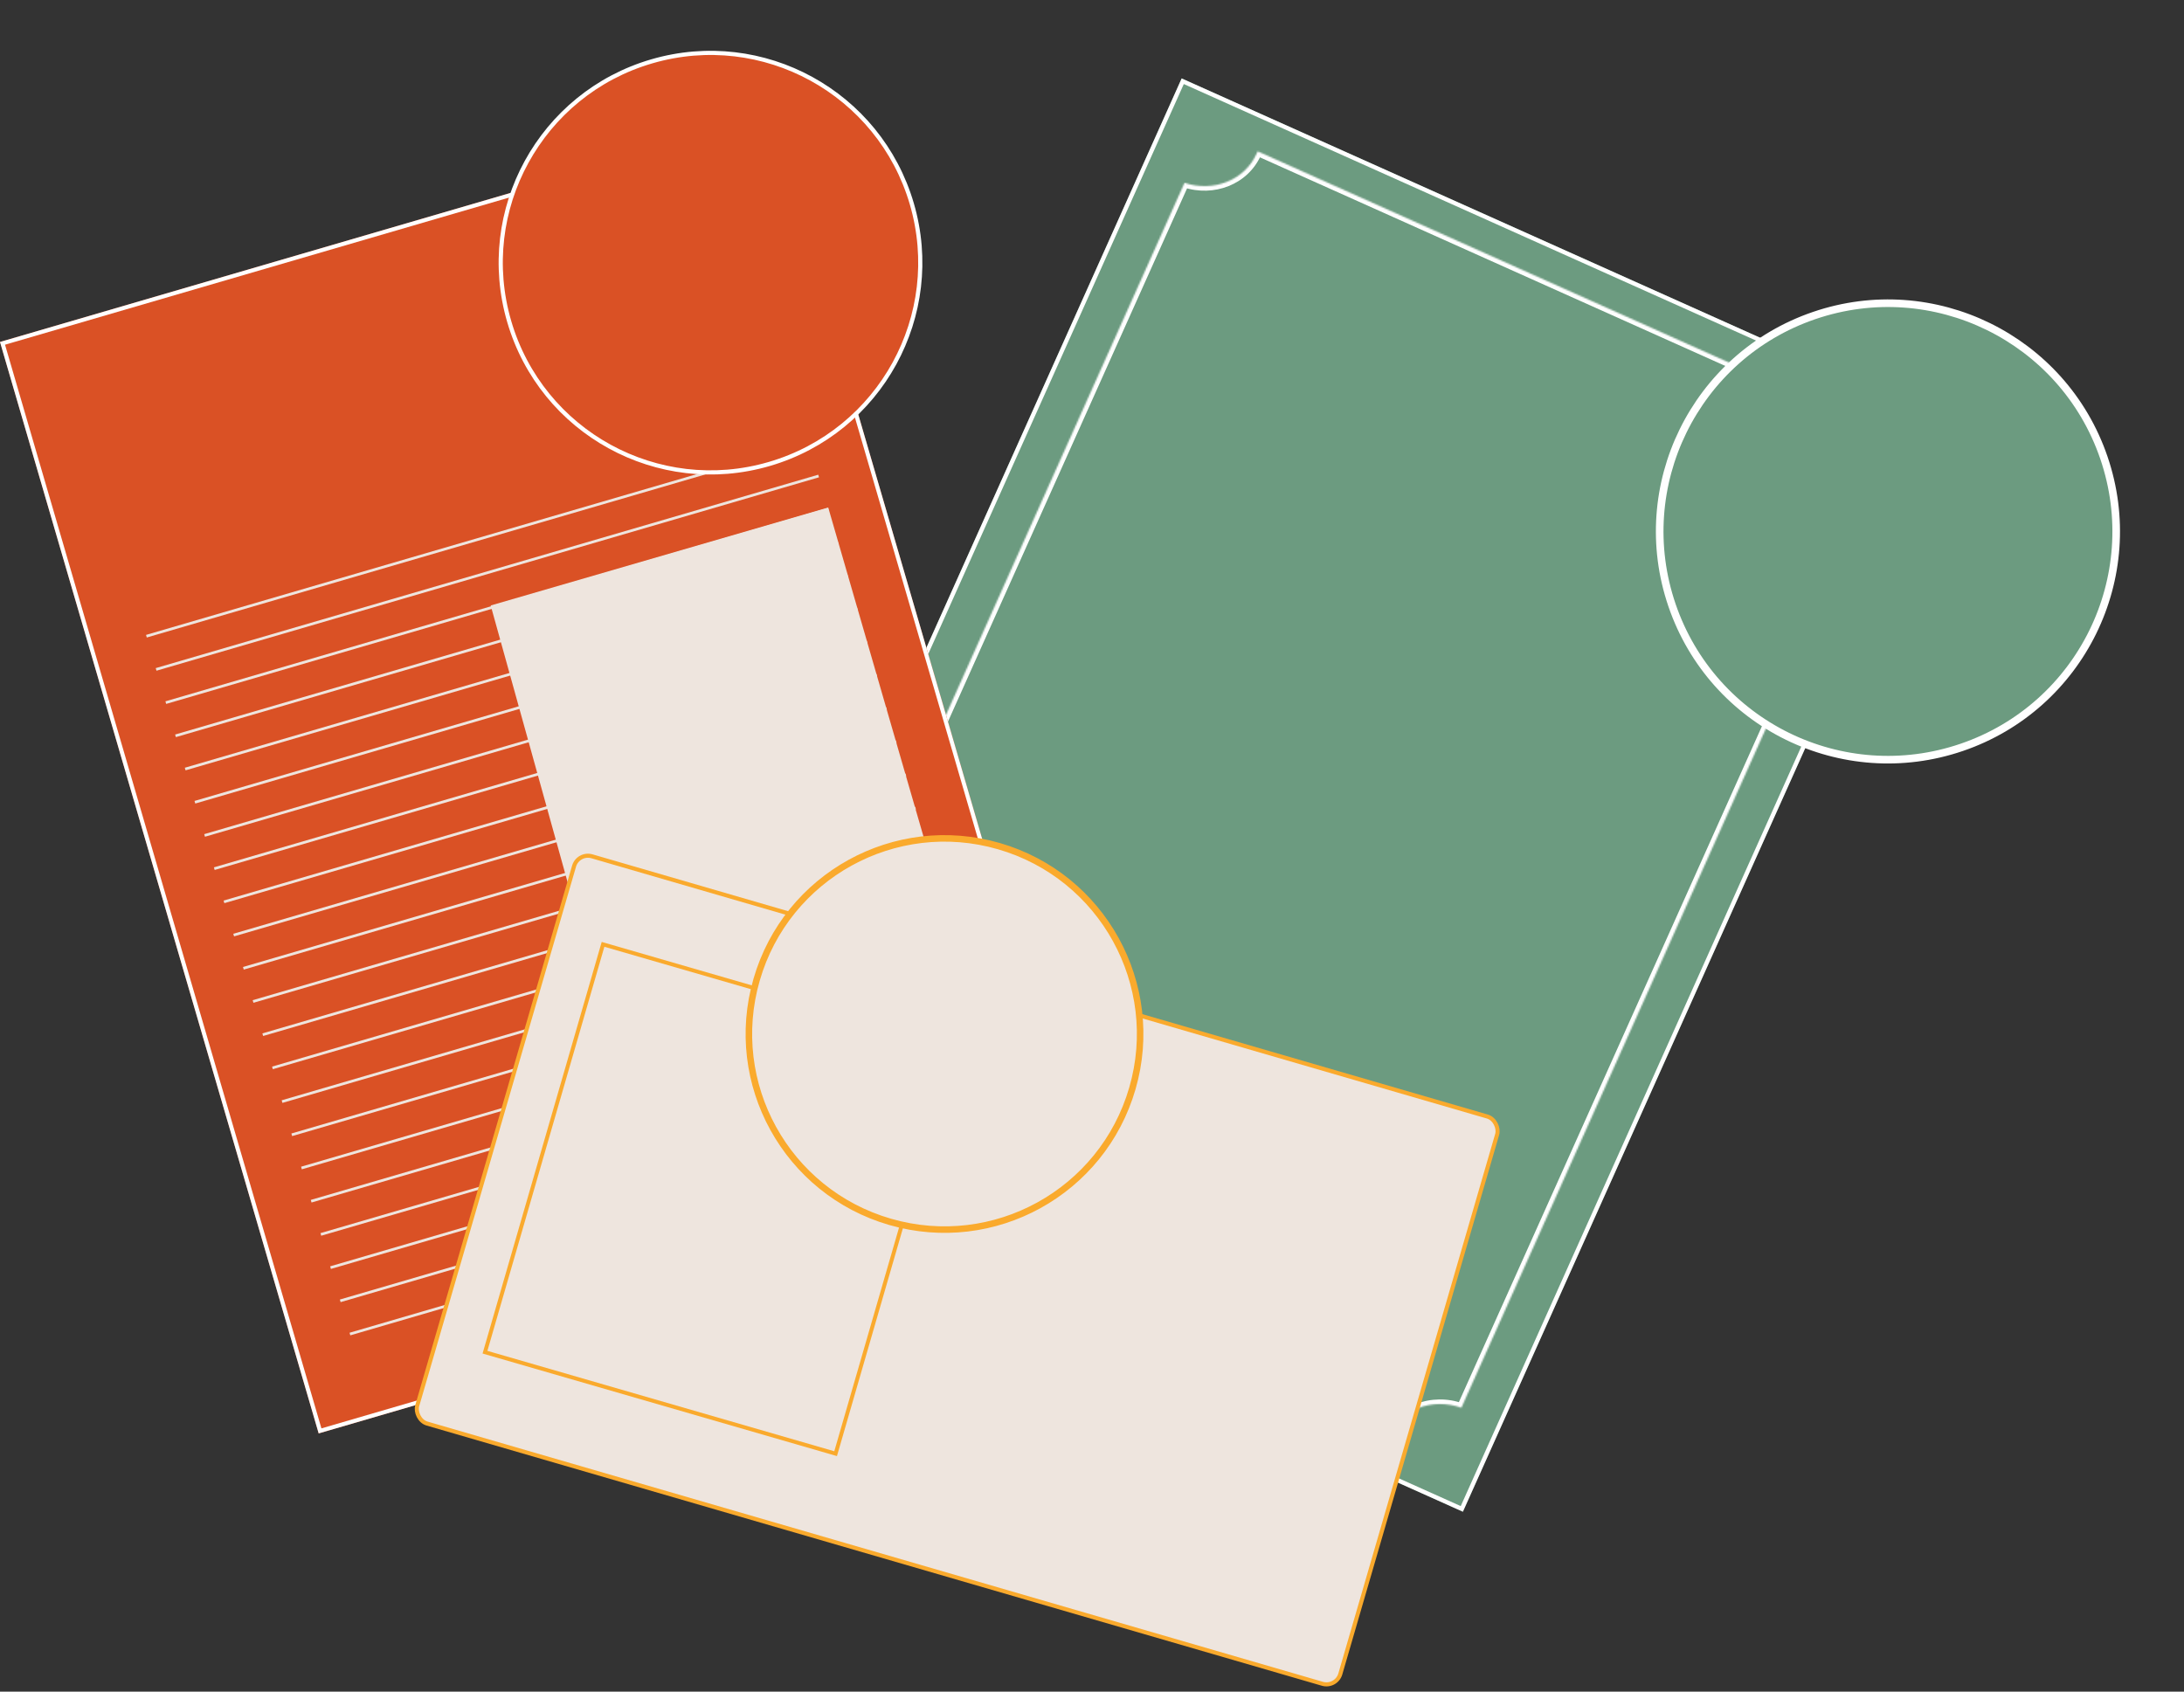 <svg width="1420" height="1100" viewBox="0 0 1420 1100" fill="none" xmlns="http://www.w3.org/2000/svg">
<rect x="0" y="0" width="1420" height="1100" fill="#333333" stroke="none"/>
<g clip-path="url(#clip0_679_449)">
<rect x="768.297" y="51" width="548.103" height="775.635" transform="rotate(24.147 768.297 51)" fill="#6C9B80"/>
<mask id="path-3-inside-1_679_449" fill="white">
<path fill-rule="evenodd" clip-rule="evenodd" d="M770.162 118.896C788.907 125.172 809.275 117.215 817.027 99.925C817.257 99.411 817.474 98.894 817.677 98.375L1200.21 269.87C1199.96 270.367 1199.72 270.873 1199.49 271.387C1191.62 288.947 1199.59 309.818 1217.31 319.448L950.149 915.388C931.167 908.561 910.281 916.494 902.408 934.055C902.178 934.569 901.961 935.086 901.757 935.606L519.222 764.112C519.474 763.614 519.716 763.108 519.946 762.594C527.698 745.303 520.087 724.803 502.93 714.984L770.162 118.896Z"/>
</mask>
<path d="M770.162 118.896L771.104 116.082L768.554 115.228L767.454 117.682L770.162 118.896ZM817.677 98.375L818.891 95.668L816.05 94.394L814.915 97.293L817.677 98.375ZM1200.21 269.87L1202.86 271.212L1204.27 268.436L1201.43 267.162L1200.21 269.87ZM1217.31 319.448L1220.02 320.662L1221.15 318.153L1218.73 316.841L1217.31 319.448ZM950.149 915.388L949.145 918.18L951.732 919.11L952.857 916.602L950.149 915.388ZM901.757 935.606L900.543 938.313L903.384 939.587L904.52 936.688L901.757 935.606ZM519.222 764.112L516.576 762.769L515.167 765.545L518.008 766.819L519.222 764.112ZM502.93 714.984L500.222 713.77L499.122 716.224L501.456 717.56L502.93 714.984ZM814.319 98.711C807.261 114.455 788.568 121.93 771.104 116.082L769.22 121.709C789.246 128.415 811.29 119.975 819.734 101.138L814.319 98.711ZM814.915 97.293C814.729 97.768 814.53 98.24 814.319 98.711L819.734 101.138C819.984 100.581 820.219 100.021 820.44 99.457L814.915 97.293ZM1201.43 267.162L818.891 95.668L816.464 101.083L1199 272.577L1201.43 267.162ZM1202.2 272.601C1202.41 272.13 1202.63 271.667 1202.86 271.212L1197.57 268.527C1197.29 269.067 1197.03 269.616 1196.78 270.173L1202.2 272.601ZM1218.73 316.841C1202.21 307.867 1195.03 288.59 1202.2 272.601L1196.78 270.173C1188.2 289.305 1196.97 311.77 1215.9 322.055L1218.73 316.841ZM952.857 916.602L1220.02 320.662L1214.61 318.234L947.442 914.174L952.857 916.602ZM905.116 935.268C912.284 919.28 931.456 911.818 949.145 918.18L951.154 912.596C930.878 905.304 908.278 913.709 899.701 932.841L905.116 935.268ZM904.52 936.688C904.706 936.213 904.905 935.739 905.116 935.268L899.701 932.841C899.451 933.399 899.215 933.96 898.994 934.524L904.52 936.688ZM518.008 766.819L900.543 938.313L902.971 932.898L520.435 761.404L518.008 766.819ZM517.239 761.38C517.028 761.851 516.806 762.314 516.576 762.769L521.868 765.454C522.142 764.914 522.404 764.365 522.654 763.808L517.239 761.38ZM501.456 717.56C517.441 726.707 524.297 745.636 517.239 761.38L522.654 763.808C531.099 744.971 522.734 722.899 504.403 712.409L501.456 717.56ZM767.454 117.682L500.222 713.77L505.637 716.198L772.869 120.109L767.454 117.682Z" fill="white" mask="url(#path-3-inside-1_679_449)"/>
</g>
<rect x="768.992" y="52.826" width="545.34" height="772.871" transform="rotate(24.147 768.992 52.826)" stroke="white" stroke-width="2.764"/>
<g clip-path="url(#clip1_679_449)">
<rect y="222.355" width="522.455" height="739.34" transform="rotate(-16.275 0 222.355)" fill="#DA5125"/>
<line x1="95.193" y1="413.688" x2="525.948" y2="287.927" stroke="#EEE5DE" stroke-width="1.756"/>
<line x1="101.498" y1="435.282" x2="532.253" y2="309.521" stroke="#EEE5DE" stroke-width="1.756"/>
<line x1="107.803" y1="456.876" x2="538.557" y2="331.115" stroke="#EEE5DE" stroke-width="1.756"/>
<line x1="114.105" y1="478.468" x2="544.86" y2="352.707" stroke="#EEE5DE" stroke-width="1.756"/>
<line x1="120.41" y1="500.061" x2="551.165" y2="374.3" stroke="#EEE5DE" stroke-width="1.756"/>
<line x1="126.715" y1="521.655" x2="557.47" y2="395.894" stroke="#EEE5DE" stroke-width="1.756"/>
<line x1="133.02" y1="543.247" x2="563.774" y2="417.486" stroke="#EEE5DE" stroke-width="1.756"/>
<line x1="139.322" y1="564.841" x2="570.077" y2="439.08" stroke="#EEE5DE" stroke-width="1.756"/>
<line x1="145.627" y1="586.434" x2="576.382" y2="460.673" stroke="#EEE5DE" stroke-width="1.756"/>
<line x1="151.932" y1="608.028" x2="582.686" y2="482.267" stroke="#EEE5DE" stroke-width="1.756"/>
<line x1="158.234" y1="629.62" x2="588.989" y2="503.859" stroke="#EEE5DE" stroke-width="1.756"/>
<line x1="164.539" y1="651.212" x2="595.294" y2="525.451" stroke="#EEE5DE" stroke-width="1.756"/>
<line x1="170.844" y1="672.808" x2="601.599" y2="547.046" stroke="#EEE5DE" stroke-width="1.756"/>
<line x1="177.148" y1="694.397" x2="607.903" y2="568.636" stroke="#EEE5DE" stroke-width="1.756"/>
<line x1="183.387" y1="716.306" x2="614.141" y2="590.544" stroke="#EEE5DE" stroke-width="1.756"/>
<line x1="189.691" y1="737.899" x2="620.446" y2="612.138" stroke="#EEE5DE" stroke-width="1.756"/>
<line x1="195.996" y1="759.491" x2="626.751" y2="633.73" stroke="#EEE5DE" stroke-width="1.756"/>
<line x1="202.301" y1="781.085" x2="633.056" y2="655.324" stroke="#EEE5DE" stroke-width="1.756"/>
<line x1="208.604" y1="802.679" x2="639.358" y2="676.917" stroke="#EEE5DE" stroke-width="1.756"/>
<line x1="214.908" y1="824.27" x2="645.663" y2="698.509" stroke="#EEE5DE" stroke-width="1.756"/>
<line x1="221.213" y1="845.864" x2="651.968" y2="720.103" stroke="#EEE5DE" stroke-width="1.756"/>
<line x1="227.518" y1="867.456" x2="658.272" y2="741.695" stroke="#EEE5DE" stroke-width="1.756"/>
<path d="M319.042 393.705L538.5 330.001L639.304 678.222L416.104 743.011L319.042 393.705Z" fill="#EEE5DE"/>
</g>
<rect x="1.633" y="223.251" width="519.821" height="736.705" transform="rotate(-16.275 1.633 223.251)" stroke="white" stroke-width="2.634"/>
<circle cx="461.963" cy="170.794" r="136.363" transform="rotate(-16.276 461.963 170.794)" fill="#DA5125" stroke="white" stroke-width="2.709"/>
<circle cx="1227.51" cy="345.573" r="148.367" transform="rotate(71.126 1227.51 345.573)" fill="#6C9B80" stroke="white" stroke-width="4.945"/>
<rect x="375.865" y="554.188" width="625.02" height="384.127" rx="9.392" transform="rotate(16.207 375.865 554.188)" fill="#EEE5DE" stroke="#FAAA2D" stroke-width="2.648"/>
<rect x="392.085" y="614.059" width="237.338" height="276.082" transform="rotate(16.143 392.085 614.059)" stroke="#FAAA2D" stroke-width="2.543"/>
<circle cx="614.105" cy="672.353" r="127.17" transform="rotate(16.143 614.105 672.353)" fill="#EEE5DE" stroke="#FAAA2D" stroke-width="4.239"/>
<defs>
<clipPath id="clip0_679_449">
<rect x="768.297" y="51" width="548.103" height="775.635" transform="rotate(24.147 768.297 51)" fill="white"/>
</clipPath>
<clipPath id="clip1_679_449">
<rect y="222.355" width="522.455" height="739.34" transform="rotate(-16.275 0 222.355)" fill="white"/>
</clipPath>
</defs>
</svg>
